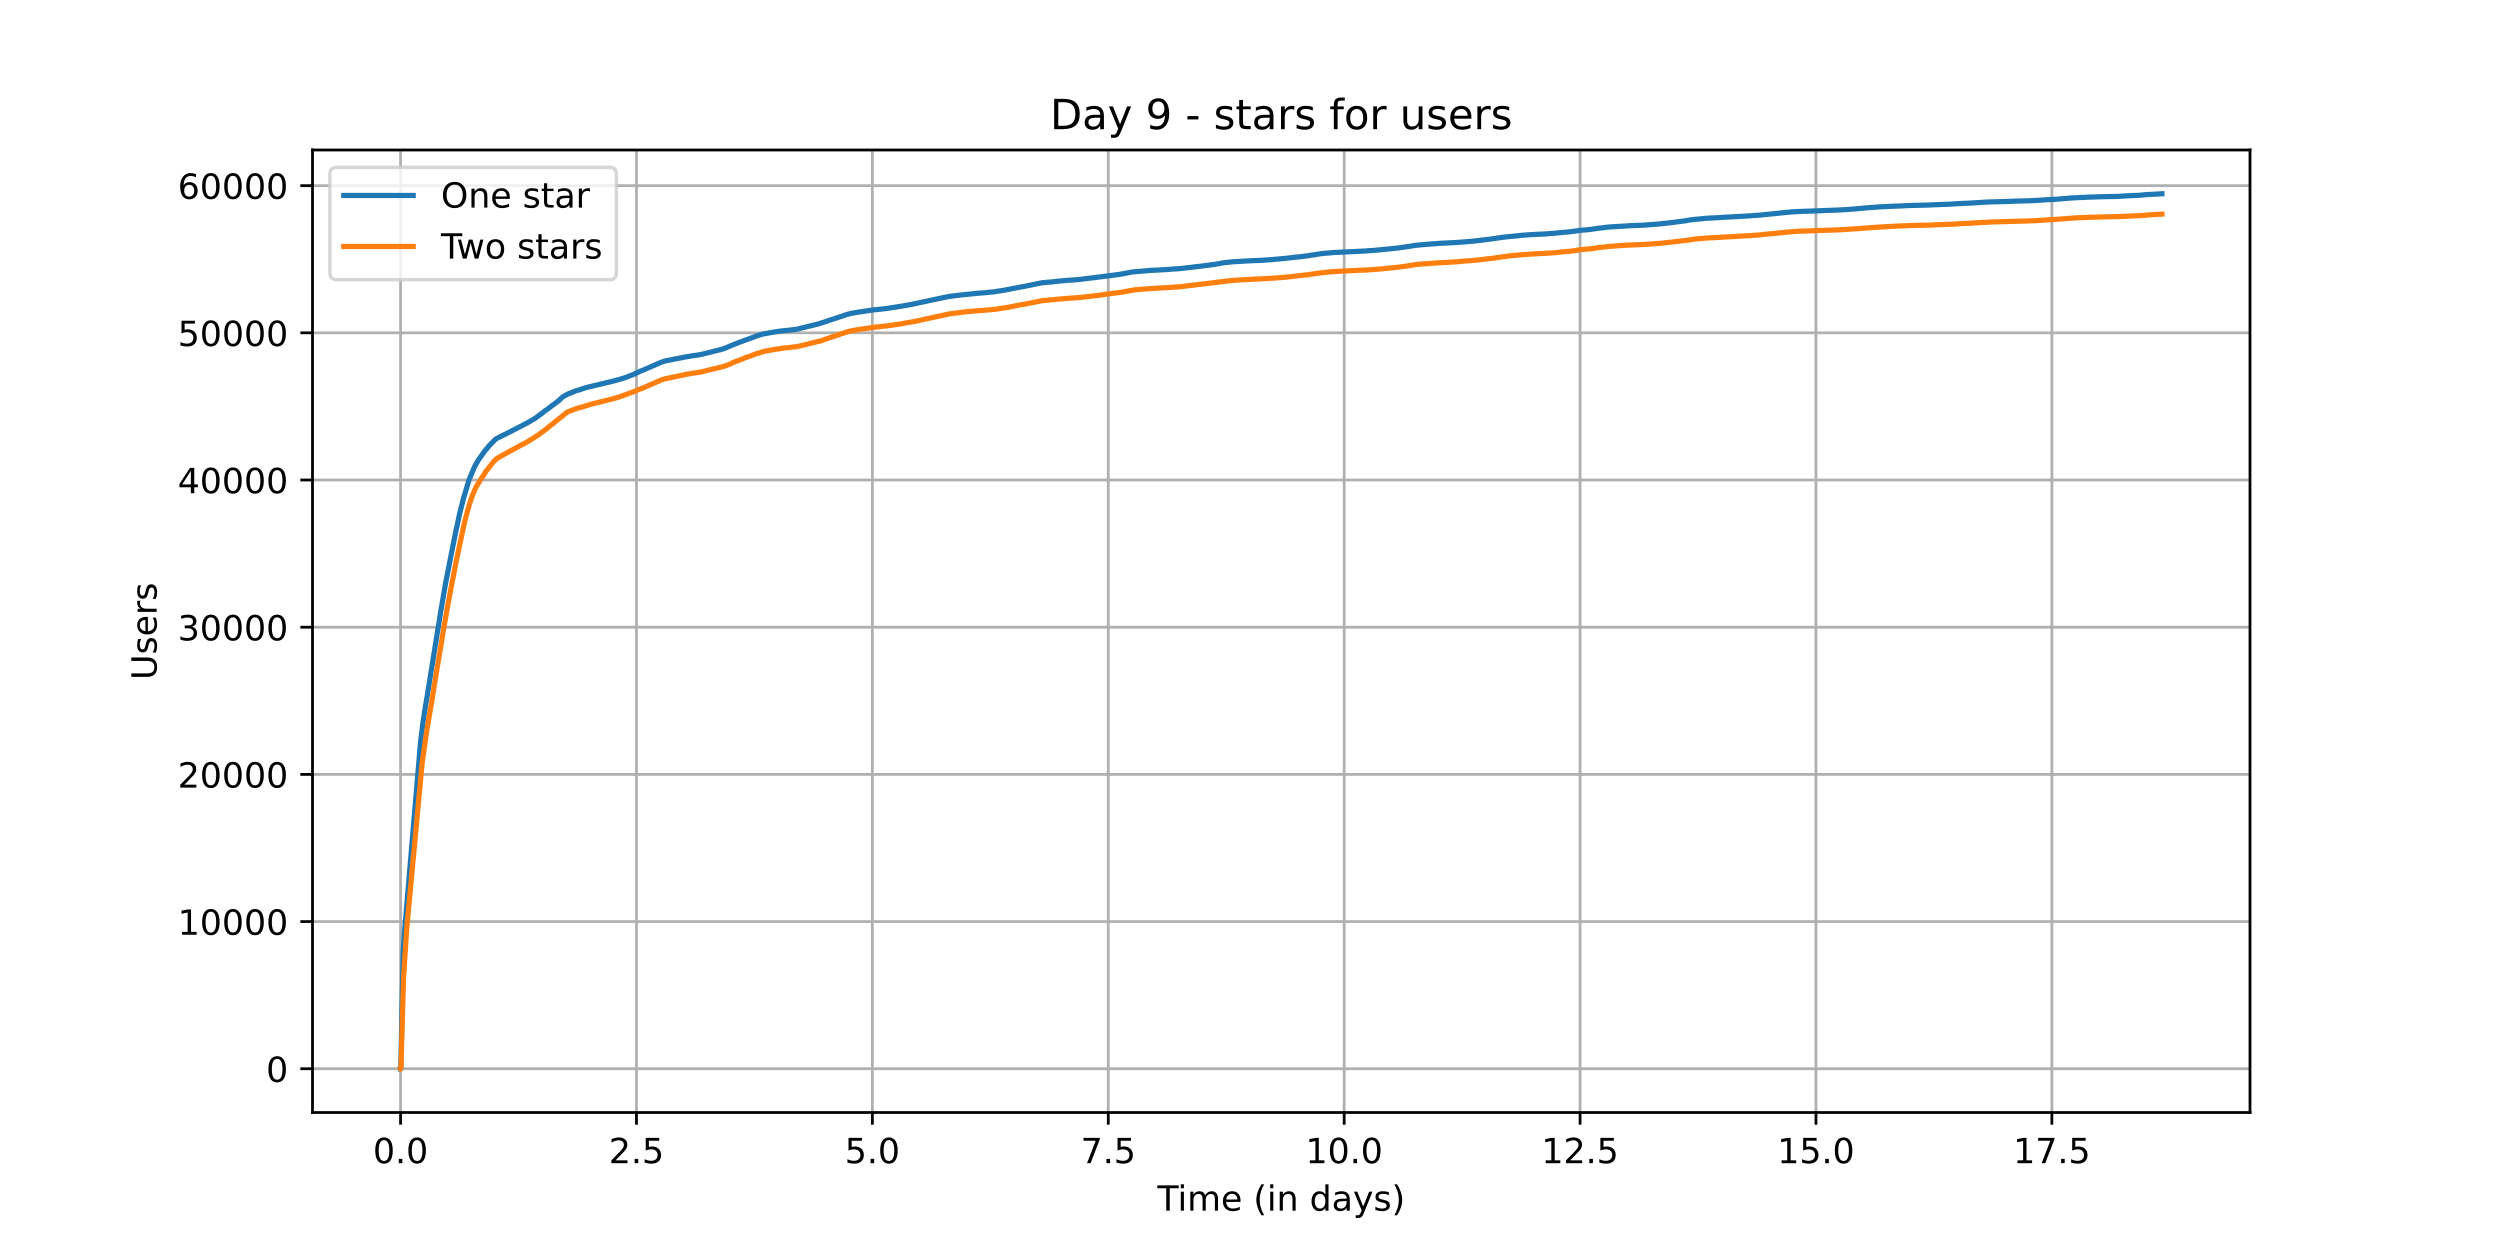 <?xml version="1.0" encoding="utf-8" standalone="no"?>
<!DOCTYPE svg PUBLIC "-//W3C//DTD SVG 1.1//EN"
  "http://www.w3.org/Graphics/SVG/1.1/DTD/svg11.dtd">
<!-- Created with matplotlib (https://matplotlib.org/) -->
<svg height="360pt" version="1.1" viewBox="0 0 720 360" width="720pt" xmlns="http://www.w3.org/2000/svg" xmlns:xlink="http://www.w3.org/1999/xlink">
 <defs>
  <style type="text/css">*{stroke-linecap:butt;stroke-linejoin:round;}</style>
 </defs>
 <g id="figure_1">
  <g id="patch_1">
   <path d="M 0 360 
L 720 360 
L 720 0 
L 0 0 
z
" style="fill:#ffffff;"/>
  </g>
  <g id="axes_1">
   <g id="patch_2">
    <path d="M 90 320.4 
L 648 320.4 
L 648 43.2 
L 90 43.2 
z
" style="fill:#ffffff;"/>
   </g>
   <g id="matplotlib.axis_1">
    <g id="xtick_1">
     <g id="line2d_1">
      <path clip-path="url(#pe8ce46452f)" d="M 115.364 320.4 
L 115.364 43.2 
" style="fill:none;stroke:#b0b0b0;stroke-linecap:square;stroke-width:0.8;"/>
     </g>
     <g id="line2d_2">
      <defs>
       <path d="M 0 0 
L 0 3.5 
" id="m41ca8bbc40" style="stroke:#000000;stroke-width:0.8;"/>
      </defs>
      <g>
       <use style="stroke:#000000;stroke-width:0.8;" x="115.364" xlink:href="#m41ca8bbc40" y="320.4"/>
      </g>
     </g>
     <g id="text_1">
      <!-- 0.0 -->
      <g transform="translate(107.412 334.998)scale(0.1 -0.1)">
       <defs>
        <path d="M 31.781 66.406 
Q 24.172 66.406 20.328 58.906 
Q 16.5 51.422 16.5 36.375 
Q 16.5 21.391 20.328 13.891 
Q 24.172 6.391 31.781 6.391 
Q 39.453 6.391 43.281 13.891 
Q 47.125 21.391 47.125 36.375 
Q 47.125 51.422 43.281 58.906 
Q 39.453 66.406 31.781 66.406 
z
M 31.781 74.219 
Q 44.047 74.219 50.516 64.516 
Q 56.984 54.828 56.984 36.375 
Q 56.984 17.969 50.516 8.266 
Q 44.047 -1.422 31.781 -1.422 
Q 19.531 -1.422 13.062 8.266 
Q 6.594 17.969 6.594 36.375 
Q 6.594 54.828 13.062 64.516 
Q 19.531 74.219 31.781 74.219 
z
" id="DejaVuSans-48"/>
        <path d="M 10.688 12.406 
L 21 12.406 
L 21 0 
L 10.688 0 
z
" id="DejaVuSans-46"/>
       </defs>
       <use xlink:href="#DejaVuSans-48"/>
       <use x="63.623" xlink:href="#DejaVuSans-46"/>
       <use x="95.41" xlink:href="#DejaVuSans-48"/>
      </g>
     </g>
    </g>
    <g id="xtick_2">
     <g id="line2d_3">
      <path clip-path="url(#pe8ce46452f)" d="M 183.303 320.4 
L 183.303 43.2 
" style="fill:none;stroke:#b0b0b0;stroke-linecap:square;stroke-width:0.8;"/>
     </g>
     <g id="line2d_4">
      <g>
       <use style="stroke:#000000;stroke-width:0.8;" x="183.303" xlink:href="#m41ca8bbc40" y="320.4"/>
      </g>
     </g>
     <g id="text_2">
      <!-- 2.5 -->
      <g transform="translate(175.351 334.998)scale(0.1 -0.1)">
       <defs>
        <path d="M 19.188 8.297 
L 53.609 8.297 
L 53.609 0 
L 7.328 0 
L 7.328 8.297 
Q 12.938 14.109 22.625 23.891 
Q 32.328 33.688 34.812 36.531 
Q 39.547 41.844 41.422 45.531 
Q 43.312 49.219 43.312 52.781 
Q 43.312 58.594 39.234 62.25 
Q 35.156 65.922 28.609 65.922 
Q 23.969 65.922 18.812 64.312 
Q 13.672 62.703 7.812 59.422 
L 7.812 69.391 
Q 13.766 71.781 18.938 73 
Q 24.125 74.219 28.422 74.219 
Q 39.75 74.219 46.484 68.547 
Q 53.219 62.891 53.219 53.422 
Q 53.219 48.922 51.531 44.891 
Q 49.859 40.875 45.406 35.406 
Q 44.188 33.984 37.641 27.219 
Q 31.109 20.453 19.188 8.297 
z
" id="DejaVuSans-50"/>
        <path d="M 10.797 72.906 
L 49.516 72.906 
L 49.516 64.594 
L 19.828 64.594 
L 19.828 46.734 
Q 21.969 47.469 24.109 47.828 
Q 26.266 48.188 28.422 48.188 
Q 40.625 48.188 47.75 41.5 
Q 54.891 34.812 54.891 23.391 
Q 54.891 11.625 47.562 5.094 
Q 40.234 -1.422 26.906 -1.422 
Q 22.312 -1.422 17.547 -0.641 
Q 12.797 0.141 7.719 1.703 
L 7.719 11.625 
Q 12.109 9.234 16.797 8.062 
Q 21.484 6.891 26.703 6.891 
Q 35.156 6.891 40.078 11.328 
Q 45.016 15.766 45.016 23.391 
Q 45.016 31 40.078 35.438 
Q 35.156 39.891 26.703 39.891 
Q 22.75 39.891 18.812 39.016 
Q 14.891 38.141 10.797 36.281 
z
" id="DejaVuSans-53"/>
       </defs>
       <use xlink:href="#DejaVuSans-50"/>
       <use x="63.623" xlink:href="#DejaVuSans-46"/>
       <use x="95.41" xlink:href="#DejaVuSans-53"/>
      </g>
     </g>
    </g>
    <g id="xtick_3">
     <g id="line2d_5">
      <path clip-path="url(#pe8ce46452f)" d="M 251.242 320.4 
L 251.242 43.2 
" style="fill:none;stroke:#b0b0b0;stroke-linecap:square;stroke-width:0.8;"/>
     </g>
     <g id="line2d_6">
      <g>
       <use style="stroke:#000000;stroke-width:0.8;" x="251.242" xlink:href="#m41ca8bbc40" y="320.4"/>
      </g>
     </g>
     <g id="text_3">
      <!-- 5.0 -->
      <g transform="translate(243.291 334.998)scale(0.1 -0.1)">
       <use xlink:href="#DejaVuSans-53"/>
       <use x="63.623" xlink:href="#DejaVuSans-46"/>
       <use x="95.41" xlink:href="#DejaVuSans-48"/>
      </g>
     </g>
    </g>
    <g id="xtick_4">
     <g id="line2d_7">
      <path clip-path="url(#pe8ce46452f)" d="M 319.181 320.4 
L 319.181 43.2 
" style="fill:none;stroke:#b0b0b0;stroke-linecap:square;stroke-width:0.8;"/>
     </g>
     <g id="line2d_8">
      <g>
       <use style="stroke:#000000;stroke-width:0.8;" x="319.181" xlink:href="#m41ca8bbc40" y="320.4"/>
      </g>
     </g>
     <g id="text_4">
      <!-- 7.5 -->
      <g transform="translate(311.23 334.998)scale(0.1 -0.1)">
       <defs>
        <path d="M 8.203 72.906 
L 55.078 72.906 
L 55.078 68.703 
L 28.609 0 
L 18.312 0 
L 43.219 64.594 
L 8.203 64.594 
z
" id="DejaVuSans-55"/>
       </defs>
       <use xlink:href="#DejaVuSans-55"/>
       <use x="63.623" xlink:href="#DejaVuSans-46"/>
       <use x="95.41" xlink:href="#DejaVuSans-53"/>
      </g>
     </g>
    </g>
    <g id="xtick_5">
     <g id="line2d_9">
      <path clip-path="url(#pe8ce46452f)" d="M 387.121 320.4 
L 387.121 43.2 
" style="fill:none;stroke:#b0b0b0;stroke-linecap:square;stroke-width:0.8;"/>
     </g>
     <g id="line2d_10">
      <g>
       <use style="stroke:#000000;stroke-width:0.8;" x="387.121" xlink:href="#m41ca8bbc40" y="320.4"/>
      </g>
     </g>
     <g id="text_5">
      <!-- 10.0 -->
      <g transform="translate(375.988 334.998)scale(0.1 -0.1)">
       <defs>
        <path d="M 12.406 8.297 
L 28.516 8.297 
L 28.516 63.922 
L 10.984 60.406 
L 10.984 69.391 
L 28.422 72.906 
L 38.281 72.906 
L 38.281 8.297 
L 54.391 8.297 
L 54.391 0 
L 12.406 0 
z
" id="DejaVuSans-49"/>
       </defs>
       <use xlink:href="#DejaVuSans-49"/>
       <use x="63.623" xlink:href="#DejaVuSans-48"/>
       <use x="127.246" xlink:href="#DejaVuSans-46"/>
       <use x="159.033" xlink:href="#DejaVuSans-48"/>
      </g>
     </g>
    </g>
    <g id="xtick_6">
     <g id="line2d_11">
      <path clip-path="url(#pe8ce46452f)" d="M 455.06 320.4 
L 455.06 43.2 
" style="fill:none;stroke:#b0b0b0;stroke-linecap:square;stroke-width:0.8;"/>
     </g>
     <g id="line2d_12">
      <g>
       <use style="stroke:#000000;stroke-width:0.8;" x="455.06" xlink:href="#m41ca8bbc40" y="320.4"/>
      </g>
     </g>
     <g id="text_6">
      <!-- 12.5 -->
      <g transform="translate(443.927 334.998)scale(0.1 -0.1)">
       <use xlink:href="#DejaVuSans-49"/>
       <use x="63.623" xlink:href="#DejaVuSans-50"/>
       <use x="127.246" xlink:href="#DejaVuSans-46"/>
       <use x="159.033" xlink:href="#DejaVuSans-53"/>
      </g>
     </g>
    </g>
    <g id="xtick_7">
     <g id="line2d_13">
      <path clip-path="url(#pe8ce46452f)" d="M 522.999 320.4 
L 522.999 43.2 
" style="fill:none;stroke:#b0b0b0;stroke-linecap:square;stroke-width:0.8;"/>
     </g>
     <g id="line2d_14">
      <g>
       <use style="stroke:#000000;stroke-width:0.8;" x="522.999" xlink:href="#m41ca8bbc40" y="320.4"/>
      </g>
     </g>
     <g id="text_7">
      <!-- 15.0 -->
      <g transform="translate(511.867 334.998)scale(0.1 -0.1)">
       <use xlink:href="#DejaVuSans-49"/>
       <use x="63.623" xlink:href="#DejaVuSans-53"/>
       <use x="127.246" xlink:href="#DejaVuSans-46"/>
       <use x="159.033" xlink:href="#DejaVuSans-48"/>
      </g>
     </g>
    </g>
    <g id="xtick_8">
     <g id="line2d_15">
      <path clip-path="url(#pe8ce46452f)" d="M 590.939 320.4 
L 590.939 43.2 
" style="fill:none;stroke:#b0b0b0;stroke-linecap:square;stroke-width:0.8;"/>
     </g>
     <g id="line2d_16">
      <g>
       <use style="stroke:#000000;stroke-width:0.8;" x="590.939" xlink:href="#m41ca8bbc40" y="320.4"/>
      </g>
     </g>
     <g id="text_8">
      <!-- 17.5 -->
      <g transform="translate(579.806 334.998)scale(0.1 -0.1)">
       <use xlink:href="#DejaVuSans-49"/>
       <use x="63.623" xlink:href="#DejaVuSans-55"/>
       <use x="127.246" xlink:href="#DejaVuSans-46"/>
       <use x="159.033" xlink:href="#DejaVuSans-53"/>
      </g>
     </g>
    </g>
    <g id="text_9">
     <!-- Time (in days) -->
     <g transform="translate(333.327 348.677)scale(0.1 -0.1)">
      <defs>
       <path d="M -0.297 72.906 
L 61.375 72.906 
L 61.375 64.594 
L 35.5 64.594 
L 35.5 0 
L 25.594 0 
L 25.594 64.594 
L -0.297 64.594 
z
" id="DejaVuSans-84"/>
       <path d="M 9.422 54.688 
L 18.406 54.688 
L 18.406 0 
L 9.422 0 
z
M 9.422 75.984 
L 18.406 75.984 
L 18.406 64.594 
L 9.422 64.594 
z
" id="DejaVuSans-105"/>
       <path d="M 52 44.188 
Q 55.375 50.25 60.062 53.125 
Q 64.75 56 71.094 56 
Q 79.641 56 84.281 50.016 
Q 88.922 44.047 88.922 33.016 
L 88.922 0 
L 79.891 0 
L 79.891 32.719 
Q 79.891 40.578 77.094 44.375 
Q 74.312 48.188 68.609 48.188 
Q 61.625 48.188 57.562 43.547 
Q 53.516 38.922 53.516 30.906 
L 53.516 0 
L 44.484 0 
L 44.484 32.719 
Q 44.484 40.625 41.703 44.406 
Q 38.922 48.188 33.109 48.188 
Q 26.219 48.188 22.156 43.531 
Q 18.109 38.875 18.109 30.906 
L 18.109 0 
L 9.078 0 
L 9.078 54.688 
L 18.109 54.688 
L 18.109 46.188 
Q 21.188 51.219 25.484 53.609 
Q 29.781 56 35.688 56 
Q 41.656 56 45.828 52.969 
Q 50 49.953 52 44.188 
z
" id="DejaVuSans-109"/>
       <path d="M 56.203 29.594 
L 56.203 25.203 
L 14.891 25.203 
Q 15.484 15.922 20.484 11.062 
Q 25.484 6.203 34.422 6.203 
Q 39.594 6.203 44.453 7.469 
Q 49.312 8.734 54.109 11.281 
L 54.109 2.781 
Q 49.266 0.734 44.188 -0.344 
Q 39.109 -1.422 33.891 -1.422 
Q 20.797 -1.422 13.156 6.188 
Q 5.516 13.812 5.516 26.812 
Q 5.516 40.234 12.766 48.109 
Q 20.016 56 32.328 56 
Q 43.359 56 49.781 48.891 
Q 56.203 41.797 56.203 29.594 
z
M 47.219 32.234 
Q 47.125 39.594 43.094 43.984 
Q 39.062 48.391 32.422 48.391 
Q 24.906 48.391 20.391 44.141 
Q 15.875 39.891 15.188 32.172 
z
" id="DejaVuSans-101"/>
       <path id="DejaVuSans-32"/>
       <path d="M 31 75.875 
Q 24.469 64.656 21.281 53.656 
Q 18.109 42.672 18.109 31.391 
Q 18.109 20.125 21.312 9.062 
Q 24.516 -2 31 -13.188 
L 23.188 -13.188 
Q 15.875 -1.703 12.234 9.375 
Q 8.594 20.453 8.594 31.391 
Q 8.594 42.281 12.203 53.312 
Q 15.828 64.359 23.188 75.875 
z
" id="DejaVuSans-40"/>
       <path d="M 54.891 33.016 
L 54.891 0 
L 45.906 0 
L 45.906 32.719 
Q 45.906 40.484 42.875 44.328 
Q 39.844 48.188 33.797 48.188 
Q 26.516 48.188 22.312 43.547 
Q 18.109 38.922 18.109 30.906 
L 18.109 0 
L 9.078 0 
L 9.078 54.688 
L 18.109 54.688 
L 18.109 46.188 
Q 21.344 51.125 25.703 53.562 
Q 30.078 56 35.797 56 
Q 45.219 56 50.047 50.172 
Q 54.891 44.344 54.891 33.016 
z
" id="DejaVuSans-110"/>
       <path d="M 45.406 46.391 
L 45.406 75.984 
L 54.391 75.984 
L 54.391 0 
L 45.406 0 
L 45.406 8.203 
Q 42.578 3.328 38.25 0.953 
Q 33.938 -1.422 27.875 -1.422 
Q 17.969 -1.422 11.734 6.484 
Q 5.516 14.406 5.516 27.297 
Q 5.516 40.188 11.734 48.094 
Q 17.969 56 27.875 56 
Q 33.938 56 38.25 53.625 
Q 42.578 51.266 45.406 46.391 
z
M 14.797 27.297 
Q 14.797 17.391 18.875 11.75 
Q 22.953 6.109 30.078 6.109 
Q 37.203 6.109 41.297 11.75 
Q 45.406 17.391 45.406 27.297 
Q 45.406 37.203 41.297 42.844 
Q 37.203 48.484 30.078 48.484 
Q 22.953 48.484 18.875 42.844 
Q 14.797 37.203 14.797 27.297 
z
" id="DejaVuSans-100"/>
       <path d="M 34.281 27.484 
Q 23.391 27.484 19.188 25 
Q 14.984 22.516 14.984 16.5 
Q 14.984 11.719 18.141 8.906 
Q 21.297 6.109 26.703 6.109 
Q 34.188 6.109 38.703 11.406 
Q 43.219 16.703 43.219 25.484 
L 43.219 27.484 
z
M 52.203 31.203 
L 52.203 0 
L 43.219 0 
L 43.219 8.297 
Q 40.141 3.328 35.547 0.953 
Q 30.953 -1.422 24.312 -1.422 
Q 15.922 -1.422 10.953 3.297 
Q 6 8.016 6 15.922 
Q 6 25.141 12.172 29.828 
Q 18.359 34.516 30.609 34.516 
L 43.219 34.516 
L 43.219 35.406 
Q 43.219 41.609 39.141 45 
Q 35.062 48.391 27.688 48.391 
Q 23 48.391 18.547 47.266 
Q 14.109 46.141 10.016 43.891 
L 10.016 52.203 
Q 14.938 54.109 19.578 55.047 
Q 24.219 56 28.609 56 
Q 40.484 56 46.344 49.844 
Q 52.203 43.703 52.203 31.203 
z
" id="DejaVuSans-97"/>
       <path d="M 32.172 -5.078 
Q 28.375 -14.844 24.75 -17.812 
Q 21.141 -20.797 15.094 -20.797 
L 7.906 -20.797 
L 7.906 -13.281 
L 13.188 -13.281 
Q 16.891 -13.281 18.938 -11.516 
Q 21 -9.766 23.484 -3.219 
L 25.094 0.875 
L 2.984 54.688 
L 12.5 54.688 
L 29.594 11.922 
L 46.688 54.688 
L 56.203 54.688 
z
" id="DejaVuSans-121"/>
       <path d="M 44.281 53.078 
L 44.281 44.578 
Q 40.484 46.531 36.375 47.5 
Q 32.281 48.484 27.875 48.484 
Q 21.188 48.484 17.844 46.438 
Q 14.5 44.391 14.5 40.281 
Q 14.5 37.156 16.891 35.375 
Q 19.281 33.594 26.516 31.984 
L 29.594 31.297 
Q 39.156 29.25 43.188 25.516 
Q 47.219 21.781 47.219 15.094 
Q 47.219 7.469 41.188 3.016 
Q 35.156 -1.422 24.609 -1.422 
Q 20.219 -1.422 15.453 -0.562 
Q 10.688 0.297 5.422 2 
L 5.422 11.281 
Q 10.406 8.688 15.234 7.391 
Q 20.062 6.109 24.812 6.109 
Q 31.156 6.109 34.562 8.281 
Q 37.984 10.453 37.984 14.406 
Q 37.984 18.062 35.516 20.016 
Q 33.062 21.969 24.703 23.781 
L 21.578 24.516 
Q 13.234 26.266 9.516 29.906 
Q 5.812 33.547 5.812 39.891 
Q 5.812 47.609 11.281 51.797 
Q 16.75 56 26.812 56 
Q 31.781 56 36.172 55.266 
Q 40.578 54.547 44.281 53.078 
z
" id="DejaVuSans-115"/>
       <path d="M 8.016 75.875 
L 15.828 75.875 
Q 23.141 64.359 26.781 53.312 
Q 30.422 42.281 30.422 31.391 
Q 30.422 20.453 26.781 9.375 
Q 23.141 -1.703 15.828 -13.188 
L 8.016 -13.188 
Q 14.5 -2 17.703 9.062 
Q 20.906 20.125 20.906 31.391 
Q 20.906 42.672 17.703 53.656 
Q 14.5 64.656 8.016 75.875 
z
" id="DejaVuSans-41"/>
      </defs>
      <use xlink:href="#DejaVuSans-84"/>
      <use x="57.959" xlink:href="#DejaVuSans-105"/>
      <use x="85.742" xlink:href="#DejaVuSans-109"/>
      <use x="183.154" xlink:href="#DejaVuSans-101"/>
      <use x="244.678" xlink:href="#DejaVuSans-32"/>
      <use x="276.465" xlink:href="#DejaVuSans-40"/>
      <use x="315.479" xlink:href="#DejaVuSans-105"/>
      <use x="343.262" xlink:href="#DejaVuSans-110"/>
      <use x="406.641" xlink:href="#DejaVuSans-32"/>
      <use x="438.428" xlink:href="#DejaVuSans-100"/>
      <use x="501.904" xlink:href="#DejaVuSans-97"/>
      <use x="563.184" xlink:href="#DejaVuSans-121"/>
      <use x="622.363" xlink:href="#DejaVuSans-115"/>
      <use x="674.463" xlink:href="#DejaVuSans-41"/>
     </g>
    </g>
   </g>
   <g id="matplotlib.axis_2">
    <g id="ytick_1">
     <g id="line2d_17">
      <path clip-path="url(#pe8ce46452f)" d="M 90 307.8 
L 648 307.8 
" style="fill:none;stroke:#b0b0b0;stroke-linecap:square;stroke-width:0.8;"/>
     </g>
     <g id="line2d_18">
      <defs>
       <path d="M 0 0 
L -3.5 0 
" id="m93f77bac7e" style="stroke:#000000;stroke-width:0.8;"/>
      </defs>
      <g>
       <use style="stroke:#000000;stroke-width:0.8;" x="90" xlink:href="#m93f77bac7e" y="307.8"/>
      </g>
     </g>
     <g id="text_10">
      <!-- 0 -->
      <g transform="translate(76.638 311.599)scale(0.1 -0.1)">
       <use xlink:href="#DejaVuSans-48"/>
      </g>
     </g>
    </g>
    <g id="ytick_2">
     <g id="line2d_19">
      <path clip-path="url(#pe8ce46452f)" d="M 90 265.411 
L 648 265.411 
" style="fill:none;stroke:#b0b0b0;stroke-linecap:square;stroke-width:0.8;"/>
     </g>
     <g id="line2d_20">
      <g>
       <use style="stroke:#000000;stroke-width:0.8;" x="90" xlink:href="#m93f77bac7e" y="265.411"/>
      </g>
     </g>
     <g id="text_11">
      <!-- 10000 -->
      <g transform="translate(51.188 269.211)scale(0.1 -0.1)">
       <use xlink:href="#DejaVuSans-49"/>
       <use x="63.623" xlink:href="#DejaVuSans-48"/>
       <use x="127.246" xlink:href="#DejaVuSans-48"/>
       <use x="190.869" xlink:href="#DejaVuSans-48"/>
       <use x="254.492" xlink:href="#DejaVuSans-48"/>
      </g>
     </g>
    </g>
    <g id="ytick_3">
     <g id="line2d_21">
      <path clip-path="url(#pe8ce46452f)" d="M 90 223.023 
L 648 223.023 
" style="fill:none;stroke:#b0b0b0;stroke-linecap:square;stroke-width:0.8;"/>
     </g>
     <g id="line2d_22">
      <g>
       <use style="stroke:#000000;stroke-width:0.8;" x="90" xlink:href="#m93f77bac7e" y="223.023"/>
      </g>
     </g>
     <g id="text_12">
      <!-- 20000 -->
      <g transform="translate(51.188 226.822)scale(0.1 -0.1)">
       <use xlink:href="#DejaVuSans-50"/>
       <use x="63.623" xlink:href="#DejaVuSans-48"/>
       <use x="127.246" xlink:href="#DejaVuSans-48"/>
       <use x="190.869" xlink:href="#DejaVuSans-48"/>
       <use x="254.492" xlink:href="#DejaVuSans-48"/>
      </g>
     </g>
    </g>
    <g id="ytick_4">
     <g id="line2d_23">
      <path clip-path="url(#pe8ce46452f)" d="M 90 180.634 
L 648 180.634 
" style="fill:none;stroke:#b0b0b0;stroke-linecap:square;stroke-width:0.8;"/>
     </g>
     <g id="line2d_24">
      <g>
       <use style="stroke:#000000;stroke-width:0.8;" x="90" xlink:href="#m93f77bac7e" y="180.634"/>
      </g>
     </g>
     <g id="text_13">
      <!-- 30000 -->
      <g transform="translate(51.188 184.434)scale(0.1 -0.1)">
       <defs>
        <path d="M 40.578 39.312 
Q 47.656 37.797 51.625 33 
Q 55.609 28.219 55.609 21.188 
Q 55.609 10.406 48.188 4.484 
Q 40.766 -1.422 27.094 -1.422 
Q 22.516 -1.422 17.656 -0.516 
Q 12.797 0.391 7.625 2.203 
L 7.625 11.719 
Q 11.719 9.328 16.594 8.109 
Q 21.484 6.891 26.812 6.891 
Q 36.078 6.891 40.938 10.547 
Q 45.797 14.203 45.797 21.188 
Q 45.797 27.641 41.281 31.266 
Q 36.766 34.906 28.719 34.906 
L 20.219 34.906 
L 20.219 43.016 
L 29.109 43.016 
Q 36.375 43.016 40.234 45.922 
Q 44.094 48.828 44.094 54.297 
Q 44.094 59.906 40.109 62.906 
Q 36.141 65.922 28.719 65.922 
Q 24.656 65.922 20.016 65.031 
Q 15.375 64.156 9.812 62.312 
L 9.812 71.094 
Q 15.438 72.656 20.344 73.438 
Q 25.25 74.219 29.594 74.219 
Q 40.828 74.219 47.359 69.109 
Q 53.906 64.016 53.906 55.328 
Q 53.906 49.266 50.438 45.094 
Q 46.969 40.922 40.578 39.312 
z
" id="DejaVuSans-51"/>
       </defs>
       <use xlink:href="#DejaVuSans-51"/>
       <use x="63.623" xlink:href="#DejaVuSans-48"/>
       <use x="127.246" xlink:href="#DejaVuSans-48"/>
       <use x="190.869" xlink:href="#DejaVuSans-48"/>
       <use x="254.492" xlink:href="#DejaVuSans-48"/>
      </g>
     </g>
    </g>
    <g id="ytick_5">
     <g id="line2d_25">
      <path clip-path="url(#pe8ce46452f)" d="M 90 138.246 
L 648 138.246 
" style="fill:none;stroke:#b0b0b0;stroke-linecap:square;stroke-width:0.8;"/>
     </g>
     <g id="line2d_26">
      <g>
       <use style="stroke:#000000;stroke-width:0.8;" x="90" xlink:href="#m93f77bac7e" y="138.246"/>
      </g>
     </g>
     <g id="text_14">
      <!-- 40000 -->
      <g transform="translate(51.188 142.045)scale(0.1 -0.1)">
       <defs>
        <path d="M 37.797 64.312 
L 12.891 25.391 
L 37.797 25.391 
z
M 35.203 72.906 
L 47.609 72.906 
L 47.609 25.391 
L 58.016 25.391 
L 58.016 17.188 
L 47.609 17.188 
L 47.609 0 
L 37.797 0 
L 37.797 17.188 
L 4.891 17.188 
L 4.891 26.703 
z
" id="DejaVuSans-52"/>
       </defs>
       <use xlink:href="#DejaVuSans-52"/>
       <use x="63.623" xlink:href="#DejaVuSans-48"/>
       <use x="127.246" xlink:href="#DejaVuSans-48"/>
       <use x="190.869" xlink:href="#DejaVuSans-48"/>
       <use x="254.492" xlink:href="#DejaVuSans-48"/>
      </g>
     </g>
    </g>
    <g id="ytick_6">
     <g id="line2d_27">
      <path clip-path="url(#pe8ce46452f)" d="M 90 95.857 
L 648 95.857 
" style="fill:none;stroke:#b0b0b0;stroke-linecap:square;stroke-width:0.8;"/>
     </g>
     <g id="line2d_28">
      <g>
       <use style="stroke:#000000;stroke-width:0.8;" x="90" xlink:href="#m93f77bac7e" y="95.857"/>
      </g>
     </g>
     <g id="text_15">
      <!-- 50000 -->
      <g transform="translate(51.188 99.656)scale(0.1 -0.1)">
       <use xlink:href="#DejaVuSans-53"/>
       <use x="63.623" xlink:href="#DejaVuSans-48"/>
       <use x="127.246" xlink:href="#DejaVuSans-48"/>
       <use x="190.869" xlink:href="#DejaVuSans-48"/>
       <use x="254.492" xlink:href="#DejaVuSans-48"/>
      </g>
     </g>
    </g>
    <g id="ytick_7">
     <g id="line2d_29">
      <path clip-path="url(#pe8ce46452f)" d="M 90 53.469 
L 648 53.469 
" style="fill:none;stroke:#b0b0b0;stroke-linecap:square;stroke-width:0.8;"/>
     </g>
     <g id="line2d_30">
      <g>
       <use style="stroke:#000000;stroke-width:0.8;" x="90" xlink:href="#m93f77bac7e" y="53.469"/>
      </g>
     </g>
     <g id="text_16">
      <!-- 60000 -->
      <g transform="translate(51.188 57.268)scale(0.1 -0.1)">
       <defs>
        <path d="M 33.016 40.375 
Q 26.375 40.375 22.484 35.828 
Q 18.609 31.297 18.609 23.391 
Q 18.609 15.531 22.484 10.953 
Q 26.375 6.391 33.016 6.391 
Q 39.656 6.391 43.531 10.953 
Q 47.406 15.531 47.406 23.391 
Q 47.406 31.297 43.531 35.828 
Q 39.656 40.375 33.016 40.375 
z
M 52.594 71.297 
L 52.594 62.312 
Q 48.875 64.062 45.094 64.984 
Q 41.312 65.922 37.594 65.922 
Q 27.828 65.922 22.672 59.328 
Q 17.531 52.734 16.797 39.406 
Q 19.672 43.656 24.016 45.922 
Q 28.375 48.188 33.594 48.188 
Q 44.578 48.188 50.953 41.516 
Q 57.328 34.859 57.328 23.391 
Q 57.328 12.156 50.688 5.359 
Q 44.047 -1.422 33.016 -1.422 
Q 20.359 -1.422 13.672 8.266 
Q 6.984 17.969 6.984 36.375 
Q 6.984 53.656 15.188 63.938 
Q 23.391 74.219 37.203 74.219 
Q 40.922 74.219 44.703 73.484 
Q 48.484 72.75 52.594 71.297 
z
" id="DejaVuSans-54"/>
       </defs>
       <use xlink:href="#DejaVuSans-54"/>
       <use x="63.623" xlink:href="#DejaVuSans-48"/>
       <use x="127.246" xlink:href="#DejaVuSans-48"/>
       <use x="190.869" xlink:href="#DejaVuSans-48"/>
       <use x="254.492" xlink:href="#DejaVuSans-48"/>
      </g>
     </g>
    </g>
    <g id="text_17">
     <!-- Users -->
     <g transform="translate(45.108 195.801)rotate(-90)scale(0.1 -0.1)">
      <defs>
       <path d="M 8.688 72.906 
L 18.609 72.906 
L 18.609 28.609 
Q 18.609 16.891 22.844 11.734 
Q 27.094 6.594 36.625 6.594 
Q 46.094 6.594 50.344 11.734 
Q 54.594 16.891 54.594 28.609 
L 54.594 72.906 
L 64.5 72.906 
L 64.5 27.391 
Q 64.5 13.141 57.438 5.859 
Q 50.391 -1.422 36.625 -1.422 
Q 22.797 -1.422 15.734 5.859 
Q 8.688 13.141 8.688 27.391 
z
" id="DejaVuSans-85"/>
       <path d="M 41.109 46.297 
Q 39.594 47.172 37.812 47.578 
Q 36.031 48 33.891 48 
Q 26.266 48 22.188 43.047 
Q 18.109 38.094 18.109 28.812 
L 18.109 0 
L 9.078 0 
L 9.078 54.688 
L 18.109 54.688 
L 18.109 46.188 
Q 20.953 51.172 25.484 53.578 
Q 30.031 56 36.531 56 
Q 37.453 56 38.578 55.875 
Q 39.703 55.766 41.062 55.516 
z
" id="DejaVuSans-114"/>
      </defs>
      <use xlink:href="#DejaVuSans-85"/>
      <use x="73.193" xlink:href="#DejaVuSans-115"/>
      <use x="125.293" xlink:href="#DejaVuSans-101"/>
      <use x="186.816" xlink:href="#DejaVuSans-114"/>
      <use x="227.93" xlink:href="#DejaVuSans-115"/>
     </g>
    </g>
   </g>
   <g id="line2d_31">
    <path clip-path="url(#pe8ce46452f)" d="M 115.364 307.8 
L 115.392 307.796 
L 115.448 306.499 
L 116.121 274.182 
L 116.514 268.171 
L 121.152 213.371 
L 121.788 208.318 
L 122.312 204.762 
L 123.228 199.239 
L 126.859 176.573 
L 127.177 174.708 
L 128.093 169.329 
L 128.43 167.456 
L 130.057 159.143 
L 130.487 156.965 
L 131.385 152.505 
L 131.61 151.526 
L 132.358 148.008 
L 132.601 147.024 
L 133.499 143.489 
L 135.108 138.11 
L 136.792 134.168 
L 136.979 133.863 
L 137.746 132.523 
L 137.84 132.379 
L 138.064 132.07 
L 138.7 131.188 
L 138.944 130.832 
L 139.823 129.628 
L 140.478 128.891 
L 140.889 128.352 
L 141.039 128.217 
L 142.554 126.648 
L 142.834 126.407 
L 143.209 126.216 
L 144.837 125.368 
L 145.137 125.241 
L 147.484 124.058 
L 147.671 123.952 
L 148.402 123.584 
L 150.348 122.596 
L 150.647 122.422 
L 152.349 121.528 
L 152.779 121.269 
L 154.054 120.51 
L 156.318 118.857 
L 156.898 118.344 
L 157.048 118.238 
L 157.347 118.065 
L 157.609 117.899 
L 158.788 116.975 
L 159.218 116.645 
L 159.387 116.539 
L 159.686 116.314 
L 159.93 116.166 
L 160.304 115.826 
L 160.828 115.47 
L 161.052 115.246 
L 161.539 114.788 
L 161.97 114.385 
L 163.393 113.542 
L 165.058 112.897 
L 165.264 112.791 
L 165.714 112.613 
L 166.013 112.503 
L 166.649 112.334 
L 166.986 112.232 
L 168.09 111.85 
L 168.501 111.753 
L 168.801 111.617 
L 169.287 111.507 
L 176.712 109.731 
L 176.974 109.638 
L 177.386 109.528 
L 177.911 109.396 
L 178.344 109.286 
L 178.605 109.193 
L 179.317 108.993 
L 180.402 108.633 
L 182.403 107.84 
L 182.646 107.73 
L 183.038 107.535 
L 183.356 107.395 
L 183.918 107.162 
L 184.198 106.997 
L 184.479 106.891 
L 184.927 106.717 
L 190.353 104.36 
L 191.288 104.038 
L 191.924 103.873 
L 195.479 103.186 
L 196.115 103.076 
L 196.582 102.983 
L 197.05 102.872 
L 199.275 102.483 
L 200.004 102.377 
L 200.36 102.338 
L 201.033 102.237 
L 201.295 102.182 
L 201.987 102.071 
L 206.253 101.003 
L 206.833 100.855 
L 207.357 100.745 
L 208.629 100.346 
L 209.059 100.185 
L 209.526 99.973 
L 209.732 99.901 
L 210.368 99.6 
L 212.425 98.795 
L 212.967 98.562 
L 213.341 98.439 
L 213.622 98.328 
L 213.959 98.227 
L 214.164 98.129 
L 214.37 98.053 
L 215.38 97.71 
L 216.951 97.125 
L 217.231 97.014 
L 217.68 96.841 
L 218.728 96.497 
L 218.971 96.412 
L 219.363 96.307 
L 219.962 96.154 
L 220.597 96.044 
L 221.009 95.976 
L 221.589 95.866 
L 223.59 95.522 
L 224.359 95.416 
L 224.77 95.344 
L 225.836 95.234 
L 226.173 95.2 
L 226.921 95.145 
L 227.631 95.035 
L 228.548 94.937 
L 229.427 94.827 
L 235.767 93.271 
L 236.161 93.14 
L 236.479 93.03 
L 237.301 92.771 
L 237.694 92.661 
L 238.461 92.377 
L 238.797 92.271 
L 239.078 92.165 
L 239.433 92.055 
L 240.686 91.661 
L 240.948 91.572 
L 241.958 91.233 
L 242.314 91.127 
L 243.604 90.665 
L 243.978 90.554 
L 244.296 90.461 
L 244.764 90.351 
L 245.1 90.253 
L 247.195 89.893 
L 248.037 89.783 
L 248.467 89.707 
L 249.196 89.605 
L 249.458 89.558 
L 250.823 89.359 
L 251.628 89.249 
L 252.544 89.151 
L 253.573 89.041 
L 254.62 88.918 
L 255.63 88.808 
L 257.426 88.511 
L 258.211 88.41 
L 258.473 88.359 
L 259.128 88.248 
L 259.464 88.215 
L 261.786 87.795 
L 262.553 87.685 
L 262.889 87.587 
L 272.635 85.51 
L 273.234 85.408 
L 273.515 85.349 
L 274.394 85.239 
L 275.441 85.116 
L 276.302 85.006 
L 277.312 84.891 
L 278.378 84.785 
L 278.697 84.76 
L 279.744 84.65 
L 280.773 84.531 
L 284.368 84.238 
L 285.229 84.128 
L 285.939 84.077 
L 286.781 83.971 
L 287.267 83.87 
L 288.146 83.759 
L 288.558 83.687 
L 289.305 83.577 
L 289.829 83.459 
L 290.39 83.348 
L 293.981 82.653 
L 294.711 82.543 
L 299.913 81.466 
L 300.922 81.356 
L 301.746 81.284 
L 303.149 81.178 
L 303.411 81.131 
L 304.514 80.996 
L 305.88 80.886 
L 306.777 80.792 
L 308.329 80.682 
L 309.003 80.64 
L 310.218 80.538 
L 310.443 80.513 
L 311.546 80.402 
L 312.724 80.245 
L 313.585 80.14 
L 313.921 80.106 
L 314.894 80 
L 315.736 79.889 
L 316.971 79.724 
L 317.831 79.614 
L 318.991 79.461 
L 319.964 79.355 
L 320.357 79.292 
L 321.18 79.182 
L 322.472 79.003 
L 323.126 78.893 
L 325.97 78.355 
L 326.924 78.245 
L 327.672 78.19 
L 329.038 78.079 
L 329.805 78.02 
L 330.909 77.91 
L 331.227 77.88 
L 333.583 77.77 
L 334.369 77.706 
L 336.615 77.596 
L 337.569 77.494 
L 339.514 77.384 
L 340.356 77.304 
L 341.254 77.194 
L 341.665 77.13 
L 342.937 77.02 
L 344.246 76.837 
L 345.181 76.727 
L 346.173 76.617 
L 346.977 76.507 
L 348.024 76.384 
L 348.698 76.286 
L 348.885 76.252 
L 349.839 76.142 
L 352.159 75.731 
L 352.796 75.625 
L 353.021 75.604 
L 353.863 75.528 
L 354.779 75.417 
L 355.583 75.35 
L 357.809 75.239 
L 358.501 75.193 
L 360.427 75.083 
L 360.988 75.07 
L 363.663 74.96 
L 364.429 74.896 
L 366.094 74.786 
L 366.954 74.705 
L 368.189 74.595 
L 369.105 74.502 
L 370.302 74.392 
L 371.237 74.29 
L 372.153 74.18 
L 373.182 74.061 
L 374.473 73.951 
L 375.708 73.781 
L 376.568 73.671 
L 376.905 73.633 
L 377.392 73.527 
L 377.803 73.459 
L 378.702 73.353 
L 379.207 73.247 
L 379.936 73.141 
L 380.329 73.082 
L 381.265 72.976 
L 381.434 72.946 
L 383.043 72.836 
L 384.015 72.726 
L 386.503 72.616 
L 387.232 72.56 
L 390.131 72.45 
L 390.842 72.399 
L 393.311 72.289 
L 394.171 72.204 
L 395.873 72.098 
L 396.21 72.064 
L 397.388 71.954 
L 397.725 71.916 
L 398.697 71.806 
L 399.034 71.772 
L 399.707 71.73 
L 400.755 71.619 
L 401.784 71.501 
L 402.85 71.391 
L 404.308 71.17 
L 405.15 71.06 
L 406.74 70.81 
L 407.394 70.704 
L 407.787 70.644 
L 408.947 70.534 
L 409.807 70.454 
L 411.303 70.344 
L 412.126 70.267 
L 413.604 70.157 
L 414.389 70.089 
L 416.633 69.979 
L 417.269 69.945 
L 419.532 69.835 
L 420.336 69.763 
L 421.908 69.657 
L 422.244 69.623 
L 423.572 69.513 
L 424.413 69.432 
L 425.367 69.322 
L 426.359 69.208 
L 427.294 69.097 
L 428.36 68.966 
L 429.145 68.86 
L 429.52 68.813 
L 430.305 68.707 
L 430.66 68.665 
L 431.222 68.555 
L 432.456 68.389 
L 433.335 68.279 
L 434.401 68.152 
L 435.692 68.042 
L 436.589 67.953 
L 437.581 67.843 
L 438.422 67.762 
L 439.769 67.652 
L 440.087 67.626 
L 442.088 67.516 
L 442.761 67.478 
L 445.23 67.368 
L 446.034 67.296 
L 447.476 67.186 
L 448.261 67.118 
L 449.197 67.008 
L 449.963 66.944 
L 451.347 66.834 
L 452.32 66.728 
L 453.236 66.618 
L 454.676 66.401 
L 455.592 66.295 
L 455.948 66.249 
L 457.594 66.139 
L 457.856 66.092 
L 459.109 65.918 
L 459.802 65.808 
L 460.064 65.757 
L 461.261 65.647 
L 462.552 65.465 
L 463.768 65.354 
L 464.086 65.329 
L 466.013 65.219 
L 466.742 65.168 
L 468.781 65.058 
L 469.566 64.994 
L 472.465 64.884 
L 472.764 64.867 
L 473.363 64.846 
L 474.728 64.736 
L 475.401 64.697 
L 476.598 64.587 
L 477.234 64.553 
L 478.412 64.443 
L 479.44 64.32 
L 480.619 64.214 
L 480.899 64.159 
L 481.91 64.049 
L 483.238 63.858 
L 484.098 63.748 
L 485.09 63.633 
L 485.763 63.523 
L 486.081 63.438 
L 487.203 63.294 
L 488.083 63.184 
L 488.925 63.108 
L 490.066 62.998 
L 491.057 62.887 
L 493.003 62.777 
L 493.658 62.743 
L 495.696 62.633 
L 496.426 62.578 
L 498.595 62.468 
L 499.268 62.425 
L 501.288 62.319 
L 501.587 62.302 
L 503.477 62.196 
L 503.757 62.184 
L 504.969 62.074 
L 505.268 62.061 
L 506.933 61.951 
L 507.307 61.895 
L 508.504 61.785 
L 509.457 61.684 
L 510.617 61.573 
L 511.533 61.48 
L 512.618 61.37 
L 513.685 61.243 
L 514.994 61.132 
L 515.93 61.031 
L 517.764 60.921 
L 518.325 60.904 
L 521.3 60.793 
L 521.88 60.776 
L 524.759 60.666 
L 525.414 60.632 
L 528.406 60.522 
L 528.968 60.505 
L 531.156 60.395 
L 531.473 60.365 
L 533.082 60.255 
L 533.793 60.204 
L 535.046 60.094 
L 535.85 60.022 
L 537.028 59.912 
L 537.888 59.827 
L 539.422 59.721 
L 539.722 59.704 
L 541.162 59.594 
L 541.462 59.577 
L 543.594 59.467 
L 544.212 59.437 
L 547.018 59.327 
L 547.598 59.306 
L 549.748 59.195 
L 550.328 59.178 
L 554.873 59.068 
L 555.49 59.038 
L 558.146 58.928 
L 558.745 58.907 
L 561.7 58.797 
L 562.41 58.746 
L 564.149 58.636 
L 564.767 58.606 
L 567.404 58.496 
L 567.722 58.47 
L 568.396 58.432 
L 570.136 58.326 
L 570.454 58.301 
L 572.287 58.195 
L 572.605 58.174 
L 576.701 58.064 
L 577.262 58.047 
L 580.329 57.936 
L 580.927 57.915 
L 584.892 57.805 
L 585.547 57.771 
L 587.511 57.661 
L 588.259 57.602 
L 589.849 57.491 
L 590.391 57.479 
L 592.318 57.368 
L 593.104 57.305 
L 594.525 57.195 
L 595.423 57.101 
L 597.181 56.991 
L 597.891 56.944 
L 600.379 56.834 
L 601.071 56.792 
L 604.475 56.682 
L 605.036 56.665 
L 610.273 56.555 
L 611.002 56.499 
L 612.592 56.393 
L 612.892 56.376 
L 615.697 56.266 
L 616.408 56.215 
L 617.512 56.105 
L 618.316 56.033 
L 620.654 55.923 
L 621.365 55.876 
L 622.636 55.8 
L 622.636 55.8 
" style="fill:none;stroke:#1f77b4;stroke-linecap:square;stroke-width:1.5;"/>
   </g>
   <g id="line2d_32">
    <path clip-path="url(#pe8ce46452f)" d="M 115.364 307.8 
L 115.448 307.724 
L 115.523 306.787 
L 115.71 299.496 
L 116.233 281.252 
L 117.112 267.887 
L 117.486 263.652 
L 121.601 219.547 
L 122.686 211.951 
L 123.003 209.895 
L 124.163 203.054 
L 124.275 202.409 
L 124.706 199.696 
L 126.279 190.078 
L 127.027 185.704 
L 127.775 181.062 
L 128.542 176.696 
L 129.009 174.064 
L 129.552 171.228 
L 129.777 169.961 
L 130.562 165.934 
L 130.917 164.052 
L 131.366 161.75 
L 133.593 151.276 
L 133.855 150.153 
L 134.809 146.562 
L 135.557 144.1 
L 135.838 143.286 
L 136.287 142.082 
L 136.605 141.383 
L 136.942 140.62 
L 137.391 139.789 
L 137.559 139.551 
L 138.308 138.288 
L 139.486 136.529 
L 139.767 136.02 
L 139.916 135.787 
L 140.309 135.279 
L 142.011 133.117 
L 142.124 132.985 
L 142.628 132.481 
L 143.171 132.036 
L 143.714 131.692 
L 144.088 131.497 
L 145.437 130.718 
L 145.868 130.51 
L 146.28 130.272 
L 146.599 130.09 
L 147.069 129.815 
L 147.764 129.476 
L 148.047 129.298 
L 148.515 129.026 
L 148.964 128.819 
L 150.179 128.115 
L 150.46 128.005 
L 151.433 127.479 
L 151.657 127.373 
L 152.312 126.962 
L 152.779 126.691 
L 153.661 126.148 
L 154.316 125.707 
L 154.597 125.529 
L 155.214 125.122 
L 156.917 123.851 
L 157.085 123.723 
L 158.788 122.333 
L 158.975 122.236 
L 160.996 120.557 
L 161.277 120.387 
L 163.299 118.713 
L 165.339 117.912 
L 165.601 117.81 
L 165.807 117.738 
L 166.106 117.636 
L 166.481 117.518 
L 166.986 117.408 
L 170.466 116.352 
L 170.914 116.246 
L 171.233 116.157 
L 176.825 114.767 
L 177.049 114.699 
L 177.404 114.593 
L 177.987 114.44 
L 182.608 112.783 
L 182.926 112.639 
L 183.338 112.431 
L 184.89 111.842 
L 185.171 111.736 
L 190.521 109.413 
L 190.764 109.307 
L 191.438 109.121 
L 197.124 107.934 
L 197.573 107.823 
L 199.705 107.45 
L 200.996 107.272 
L 201.763 107.162 
L 208.498 105.513 
L 208.759 105.42 
L 209.601 105.115 
L 210.031 104.945 
L 210.33 104.839 
L 211.266 104.331 
L 211.621 104.22 
L 212.238 103.97 
L 212.631 103.839 
L 213.36 103.563 
L 213.771 103.415 
L 214.183 103.212 
L 214.65 103.029 
L 215.791 102.631 
L 216.128 102.538 
L 216.371 102.41 
L 216.67 102.3 
L 217.998 101.821 
L 218.428 101.711 
L 219.457 101.372 
L 219.737 101.266 
L 220.336 101.16 
L 220.56 101.096 
L 223.347 100.584 
L 224.284 100.478 
L 224.733 100.389 
L 225.331 100.278 
L 225.724 100.223 
L 227.126 100.113 
L 228.398 99.939 
L 229.483 99.833 
L 229.932 99.748 
L 236.03 98.244 
L 236.572 98.112 
L 236.909 98.002 
L 237.638 97.731 
L 237.825 97.65 
L 238.162 97.553 
L 239.04 97.239 
L 240.125 96.87 
L 241.36 96.48 
L 241.827 96.294 
L 243.024 95.912 
L 243.398 95.789 
L 243.735 95.683 
L 244.221 95.484 
L 244.745 95.365 
L 247.532 94.84 
L 248.504 94.734 
L 248.953 94.653 
L 250.225 94.48 
L 250.973 94.369 
L 251.403 94.293 
L 252.394 94.183 
L 253.479 94.085 
L 253.685 94.034 
L 254.77 93.924 
L 255.125 93.878 
L 256.06 93.767 
L 256.453 93.708 
L 257.238 93.598 
L 258.66 93.39 
L 259.576 93.284 
L 259.876 93.216 
L 260.287 93.11 
L 260.72 93.034 
L 262.609 92.716 
L 263.244 92.606 
L 273.178 90.448 
L 273.87 90.338 
L 274.974 90.203 
L 275.909 90.092 
L 277.162 89.923 
L 278.079 89.813 
L 278.434 89.77 
L 279.8 89.66 
L 280.773 89.55 
L 283.452 89.359 
L 284.817 89.249 
L 285.771 89.143 
L 286.968 89.045 
L 287.155 88.994 
L 288.688 88.761 
L 289.343 88.651 
L 289.68 88.613 
L 290.334 88.503 
L 294.075 87.761 
L 294.823 87.655 
L 295.31 87.553 
L 295.946 87.443 
L 300.193 86.587 
L 301.409 86.477 
L 302.27 86.396 
L 303.486 86.29 
L 303.86 86.239 
L 305.113 86.129 
L 305.898 86.061 
L 307.114 85.951 
L 307.338 85.926 
L 309.19 85.815 
L 309.957 85.752 
L 311.49 85.642 
L 312.706 85.476 
L 313.771 85.366 
L 314.164 85.307 
L 315.194 85.196 
L 315.418 85.171 
L 316.316 85.065 
L 316.69 85.014 
L 318.224 84.777 
L 318.953 84.667 
L 320.095 84.522 
L 320.974 84.417 
L 321.348 84.37 
L 322.509 84.217 
L 323.407 84.107 
L 324.006 83.959 
L 324.66 83.857 
L 324.922 83.806 
L 326.98 83.454 
L 328.383 83.344 
L 328.739 83.302 
L 330.273 83.191 
L 331.059 83.128 
L 332.816 83.018 
L 333.508 82.975 
L 335.735 82.865 
L 336.446 82.814 
L 337.943 82.704 
L 338.598 82.67 
L 340.019 82.56 
L 352.927 81 
L 353.283 80.958 
L 354.255 80.847 
L 354.611 80.809 
L 355.565 80.699 
L 356.182 80.669 
L 358.239 80.559 
L 358.856 80.534 
L 360.596 80.424 
L 361.175 80.402 
L 363.793 80.292 
L 364.56 80.229 
L 366.598 80.118 
L 367.366 80.059 
L 368.937 79.949 
L 369.741 79.877 
L 370.732 79.766 
L 371.499 79.707 
L 372.396 79.601 
L 372.621 79.572 
L 373.556 79.466 
L 373.949 79.406 
L 374.79 79.326 
L 375.876 79.215 
L 376.83 79.109 
L 377.485 78.999 
L 377.916 78.927 
L 379.207 78.745 
L 380.049 78.635 
L 381.135 78.499 
L 382.126 78.389 
L 382.912 78.321 
L 384.296 78.211 
L 384.95 78.173 
L 387.195 78.062 
L 387.924 78.012 
L 390.337 77.901 
L 391.01 77.859 
L 393.816 77.749 
L 394.171 77.711 
L 395.836 77.6 
L 396.584 77.541 
L 397.949 77.431 
L 398.996 77.308 
L 400.212 77.202 
L 400.549 77.164 
L 401.821 77.058 
L 402.214 76.999 
L 403.28 76.867 
L 404.14 76.757 
L 405.337 76.596 
L 406.029 76.486 
L 407.881 76.176 
L 408.909 76.066 
L 409.62 76.019 
L 411.49 75.909 
L 411.864 75.863 
L 413.548 75.752 
L 414.333 75.684 
L 416.82 75.574 
L 417.176 75.536 
L 418.952 75.426 
L 419.663 75.379 
L 420.804 75.273 
L 421.14 75.235 
L 422.656 75.125 
L 423.404 75.07 
L 424.788 74.96 
L 425.704 74.862 
L 426.62 74.756 
L 426.957 74.722 
L 427.817 74.612 
L 428.828 74.493 
L 429.95 74.383 
L 430.38 74.311 
L 431.951 74.069 
L 432.662 73.963 
L 432.961 73.942 
L 433.709 73.832 
L 434.85 73.684 
L 436.066 73.574 
L 437.001 73.476 
L 438.16 73.366 
L 438.759 73.34 
L 440.124 73.23 
L 440.779 73.196 
L 442.425 73.086 
L 442.743 73.061 
L 445.23 72.95 
L 445.903 72.908 
L 447.663 72.798 
L 448.467 72.73 
L 449.327 72.62 
L 450.225 72.527 
L 451.328 72.416 
L 451.983 72.378 
L 452.955 72.268 
L 454.713 71.984 
L 455.592 71.874 
L 456.396 71.802 
L 457.594 71.691 
L 458.492 71.602 
L 459.334 71.496 
L 459.596 71.441 
L 460.213 71.331 
L 460.98 71.268 
L 461.71 71.166 
L 461.972 71.119 
L 463.15 71.013 
L 463.562 70.95 
L 465.021 70.839 
L 465.695 70.797 
L 467.434 70.687 
L 468.22 70.623 
L 470.894 70.513 
L 471.193 70.5 
L 473.718 70.39 
L 474.354 70.356 
L 475.738 70.246 
L 476.486 70.187 
L 478.094 70.076 
L 479.048 69.975 
L 480.151 69.865 
L 480.544 69.805 
L 481.722 69.695 
L 482.115 69.64 
L 483.238 69.5 
L 484.248 69.39 
L 485.22 69.28 
L 486.081 69.169 
L 487.653 68.923 
L 488.513 68.813 
L 489.336 68.741 
L 490.665 68.631 
L 491.507 68.555 
L 493.415 68.445 
L 494.032 68.419 
L 496.07 68.309 
L 496.8 68.254 
L 499.044 68.144 
L 499.736 68.097 
L 501.512 67.987 
L 502.186 67.949 
L 504.301 67.838 
L 506.858 67.648 
L 507.774 67.537 
L 508.709 67.44 
L 509.925 67.33 
L 510.636 67.279 
L 511.552 67.173 
L 511.889 67.139 
L 512.787 67.05 
L 513.797 66.94 
L 514.602 66.872 
L 515.743 66.762 
L 516.566 66.69 
L 518.456 66.579 
L 518.999 66.567 
L 522.478 66.456 
L 523.226 66.401 
L 526.967 66.291 
L 527.527 66.274 
L 530.164 66.164 
L 530.482 66.139 
L 532.334 66.028 
L 533.063 65.977 
L 534.896 65.867 
L 535.232 65.838 
L 536.598 65.727 
L 537.29 65.681 
L 538.73 65.571 
L 539.46 65.52 
L 541.087 65.409 
L 541.761 65.367 
L 543.688 65.257 
L 544.362 65.219 
L 546.625 65.109 
L 547.242 65.083 
L 549.73 64.973 
L 550.029 64.956 
L 555.135 64.846 
L 555.752 64.82 
L 558.296 64.71 
L 558.894 64.689 
L 562.335 64.579 
L 563.083 64.524 
L 564.523 64.413 
L 565.103 64.392 
L 567.517 64.282 
L 568.227 64.231 
L 570.248 64.121 
L 570.977 64.066 
L 573.278 63.956 
L 573.914 63.922 
L 577.823 63.811 
L 578.421 63.786 
L 582.854 63.676 
L 583.434 63.655 
L 586.426 63.544 
L 587.174 63.485 
L 588.951 63.375 
L 589.662 63.324 
L 591.308 63.214 
L 591.925 63.184 
L 593.496 63.078 
L 593.814 63.053 
L 595.255 62.942 
L 596.003 62.883 
L 597.424 62.773 
L 598.135 62.722 
L 600.902 62.62 
L 601.108 62.603 
L 604.737 62.493 
L 605.335 62.472 
L 610.479 62.362 
L 611.058 62.341 
L 613.378 62.235 
L 613.603 62.209 
L 616.502 62.099 
L 617.287 62.031 
L 618.522 61.921 
L 619.27 61.862 
L 621.159 61.751 
L 621.795 61.717 
L 622.636 61.671 
L 622.636 61.671 
" style="fill:none;stroke:#ff7f0e;stroke-linecap:square;stroke-width:1.5;"/>
   </g>
   <g id="patch_3">
    <path d="M 90 320.4 
L 90 43.2 
" style="fill:none;stroke:#000000;stroke-linecap:square;stroke-linejoin:miter;stroke-width:0.8;"/>
   </g>
   <g id="patch_4">
    <path d="M 648 320.4 
L 648 43.2 
" style="fill:none;stroke:#000000;stroke-linecap:square;stroke-linejoin:miter;stroke-width:0.8;"/>
   </g>
   <g id="patch_5">
    <path d="M 90 320.4 
L 648 320.4 
" style="fill:none;stroke:#000000;stroke-linecap:square;stroke-linejoin:miter;stroke-width:0.8;"/>
   </g>
   <g id="patch_6">
    <path d="M 90 43.2 
L 648 43.2 
" style="fill:none;stroke:#000000;stroke-linecap:square;stroke-linejoin:miter;stroke-width:0.8;"/>
   </g>
   <g id="text_18">
    <!-- Day 9 - stars for users -->
    <g transform="translate(302.426 37.2)scale(0.12 -0.12)">
     <defs>
      <path d="M 19.672 64.797 
L 19.672 8.109 
L 31.594 8.109 
Q 46.688 8.109 53.688 14.938 
Q 60.688 21.781 60.688 36.531 
Q 60.688 51.172 53.688 57.984 
Q 46.688 64.797 31.594 64.797 
z
M 9.812 72.906 
L 30.078 72.906 
Q 51.266 72.906 61.172 64.094 
Q 71.094 55.281 71.094 36.531 
Q 71.094 17.672 61.125 8.828 
Q 51.172 0 30.078 0 
L 9.812 0 
z
" id="DejaVuSans-68"/>
      <path d="M 10.984 1.516 
L 10.984 10.5 
Q 14.703 8.734 18.5 7.812 
Q 22.312 6.891 25.984 6.891 
Q 35.75 6.891 40.891 13.453 
Q 46.047 20.016 46.781 33.406 
Q 43.953 29.203 39.594 26.953 
Q 35.25 24.703 29.984 24.703 
Q 19.047 24.703 12.672 31.312 
Q 6.297 37.938 6.297 49.422 
Q 6.297 60.641 12.938 67.422 
Q 19.578 74.219 30.609 74.219 
Q 43.266 74.219 49.922 64.516 
Q 56.594 54.828 56.594 36.375 
Q 56.594 19.141 48.406 8.859 
Q 40.234 -1.422 26.422 -1.422 
Q 22.703 -1.422 18.891 -0.688 
Q 15.094 0.047 10.984 1.516 
z
M 30.609 32.422 
Q 37.25 32.422 41.125 36.953 
Q 45.016 41.5 45.016 49.422 
Q 45.016 57.281 41.125 61.844 
Q 37.25 66.406 30.609 66.406 
Q 23.969 66.406 20.094 61.844 
Q 16.219 57.281 16.219 49.422 
Q 16.219 41.5 20.094 36.953 
Q 23.969 32.422 30.609 32.422 
z
" id="DejaVuSans-57"/>
      <path d="M 4.891 31.391 
L 31.203 31.391 
L 31.203 23.391 
L 4.891 23.391 
z
" id="DejaVuSans-45"/>
      <path d="M 18.312 70.219 
L 18.312 54.688 
L 36.812 54.688 
L 36.812 47.703 
L 18.312 47.703 
L 18.312 18.016 
Q 18.312 11.328 20.141 9.422 
Q 21.969 7.516 27.594 7.516 
L 36.812 7.516 
L 36.812 0 
L 27.594 0 
Q 17.188 0 13.234 3.875 
Q 9.281 7.766 9.281 18.016 
L 9.281 47.703 
L 2.688 47.703 
L 2.688 54.688 
L 9.281 54.688 
L 9.281 70.219 
z
" id="DejaVuSans-116"/>
      <path d="M 37.109 75.984 
L 37.109 68.5 
L 28.516 68.5 
Q 23.688 68.5 21.797 66.547 
Q 19.922 64.594 19.922 59.516 
L 19.922 54.688 
L 34.719 54.688 
L 34.719 47.703 
L 19.922 47.703 
L 19.922 0 
L 10.891 0 
L 10.891 47.703 
L 2.297 47.703 
L 2.297 54.688 
L 10.891 54.688 
L 10.891 58.5 
Q 10.891 67.625 15.141 71.797 
Q 19.391 75.984 28.609 75.984 
z
" id="DejaVuSans-102"/>
      <path d="M 30.609 48.391 
Q 23.391 48.391 19.188 42.75 
Q 14.984 37.109 14.984 27.297 
Q 14.984 17.484 19.156 11.844 
Q 23.344 6.203 30.609 6.203 
Q 37.797 6.203 41.984 11.859 
Q 46.188 17.531 46.188 27.297 
Q 46.188 37.016 41.984 42.703 
Q 37.797 48.391 30.609 48.391 
z
M 30.609 56 
Q 42.328 56 49.016 48.375 
Q 55.719 40.766 55.719 27.297 
Q 55.719 13.875 49.016 6.219 
Q 42.328 -1.422 30.609 -1.422 
Q 18.844 -1.422 12.172 6.219 
Q 5.516 13.875 5.516 27.297 
Q 5.516 40.766 12.172 48.375 
Q 18.844 56 30.609 56 
z
" id="DejaVuSans-111"/>
      <path d="M 8.5 21.578 
L 8.5 54.688 
L 17.484 54.688 
L 17.484 21.922 
Q 17.484 14.156 20.5 10.266 
Q 23.531 6.391 29.594 6.391 
Q 36.859 6.391 41.078 11.031 
Q 45.312 15.672 45.312 23.688 
L 45.312 54.688 
L 54.297 54.688 
L 54.297 0 
L 45.312 0 
L 45.312 8.406 
Q 42.047 3.422 37.719 1 
Q 33.406 -1.422 27.688 -1.422 
Q 18.266 -1.422 13.375 4.438 
Q 8.5 10.297 8.5 21.578 
z
M 31.109 56 
z
" id="DejaVuSans-117"/>
     </defs>
     <use xlink:href="#DejaVuSans-68"/>
     <use x="77.002" xlink:href="#DejaVuSans-97"/>
     <use x="138.281" xlink:href="#DejaVuSans-121"/>
     <use x="197.461" xlink:href="#DejaVuSans-32"/>
     <use x="229.248" xlink:href="#DejaVuSans-57"/>
     <use x="292.871" xlink:href="#DejaVuSans-32"/>
     <use x="324.658" xlink:href="#DejaVuSans-45"/>
     <use x="360.742" xlink:href="#DejaVuSans-32"/>
     <use x="392.529" xlink:href="#DejaVuSans-115"/>
     <use x="444.629" xlink:href="#DejaVuSans-116"/>
     <use x="483.838" xlink:href="#DejaVuSans-97"/>
     <use x="545.117" xlink:href="#DejaVuSans-114"/>
     <use x="586.23" xlink:href="#DejaVuSans-115"/>
     <use x="638.33" xlink:href="#DejaVuSans-32"/>
     <use x="670.117" xlink:href="#DejaVuSans-102"/>
     <use x="705.322" xlink:href="#DejaVuSans-111"/>
     <use x="766.504" xlink:href="#DejaVuSans-114"/>
     <use x="807.617" xlink:href="#DejaVuSans-32"/>
     <use x="839.404" xlink:href="#DejaVuSans-117"/>
     <use x="902.783" xlink:href="#DejaVuSans-115"/>
     <use x="954.883" xlink:href="#DejaVuSans-101"/>
     <use x="1016.406" xlink:href="#DejaVuSans-114"/>
     <use x="1057.52" xlink:href="#DejaVuSans-115"/>
    </g>
   </g>
   <g id="legend_1">
    <g id="patch_7">
     <path d="M 97 80.556 
L 175.511 80.556 
Q 177.511 80.556 177.511 78.556 
L 177.511 50.2 
Q 177.511 48.2 175.511 48.2 
L 97 48.2 
Q 95 48.2 95 50.2 
L 95 78.556 
Q 95 80.556 97 80.556 
z
" style="fill:#ffffff;opacity:0.8;stroke:#cccccc;stroke-linejoin:miter;"/>
    </g>
    <g id="line2d_33">
     <path d="M 99 56.298 
L 119 56.298 
" style="fill:none;stroke:#1f77b4;stroke-linecap:square;stroke-width:1.5;"/>
    </g>
    <g id="line2d_34"/>
    <g id="text_19">
     <!-- One star -->
     <g transform="translate(127 59.798)scale(0.1 -0.1)">
      <defs>
       <path d="M 39.406 66.219 
Q 28.656 66.219 22.328 58.203 
Q 16.016 50.203 16.016 36.375 
Q 16.016 22.609 22.328 14.594 
Q 28.656 6.594 39.406 6.594 
Q 50.141 6.594 56.422 14.594 
Q 62.703 22.609 62.703 36.375 
Q 62.703 50.203 56.422 58.203 
Q 50.141 66.219 39.406 66.219 
z
M 39.406 74.219 
Q 54.734 74.219 63.906 63.938 
Q 73.094 53.656 73.094 36.375 
Q 73.094 19.141 63.906 8.859 
Q 54.734 -1.422 39.406 -1.422 
Q 24.031 -1.422 14.812 8.828 
Q 5.609 19.094 5.609 36.375 
Q 5.609 53.656 14.812 63.938 
Q 24.031 74.219 39.406 74.219 
z
" id="DejaVuSans-79"/>
      </defs>
      <use xlink:href="#DejaVuSans-79"/>
      <use x="78.711" xlink:href="#DejaVuSans-110"/>
      <use x="142.09" xlink:href="#DejaVuSans-101"/>
      <use x="203.613" xlink:href="#DejaVuSans-32"/>
      <use x="235.4" xlink:href="#DejaVuSans-115"/>
      <use x="287.5" xlink:href="#DejaVuSans-116"/>
      <use x="326.709" xlink:href="#DejaVuSans-97"/>
      <use x="387.988" xlink:href="#DejaVuSans-114"/>
     </g>
    </g>
    <g id="line2d_35">
     <path d="M 99 70.977 
L 119 70.977 
" style="fill:none;stroke:#ff7f0e;stroke-linecap:square;stroke-width:1.5;"/>
    </g>
    <g id="line2d_36"/>
    <g id="text_20">
     <!-- Two stars -->
     <g transform="translate(127 74.477)scale(0.1 -0.1)">
      <defs>
       <path d="M 4.203 54.688 
L 13.188 54.688 
L 24.422 12.016 
L 35.594 54.688 
L 46.188 54.688 
L 57.422 12.016 
L 68.609 54.688 
L 77.594 54.688 
L 63.281 0 
L 52.688 0 
L 40.922 44.828 
L 29.109 0 
L 18.5 0 
z
" id="DejaVuSans-119"/>
      </defs>
      <use xlink:href="#DejaVuSans-84"/>
      <use x="44.584" xlink:href="#DejaVuSans-119"/>
      <use x="126.371" xlink:href="#DejaVuSans-111"/>
      <use x="187.553" xlink:href="#DejaVuSans-32"/>
      <use x="219.34" xlink:href="#DejaVuSans-115"/>
      <use x="271.439" xlink:href="#DejaVuSans-116"/>
      <use x="310.648" xlink:href="#DejaVuSans-97"/>
      <use x="371.928" xlink:href="#DejaVuSans-114"/>
      <use x="413.041" xlink:href="#DejaVuSans-115"/>
     </g>
    </g>
   </g>
  </g>
 </g>
 <defs>
  <clipPath id="pe8ce46452f">
   <rect height="277.2" width="558" x="90" y="43.2"/>
  </clipPath>
 </defs>
</svg>
